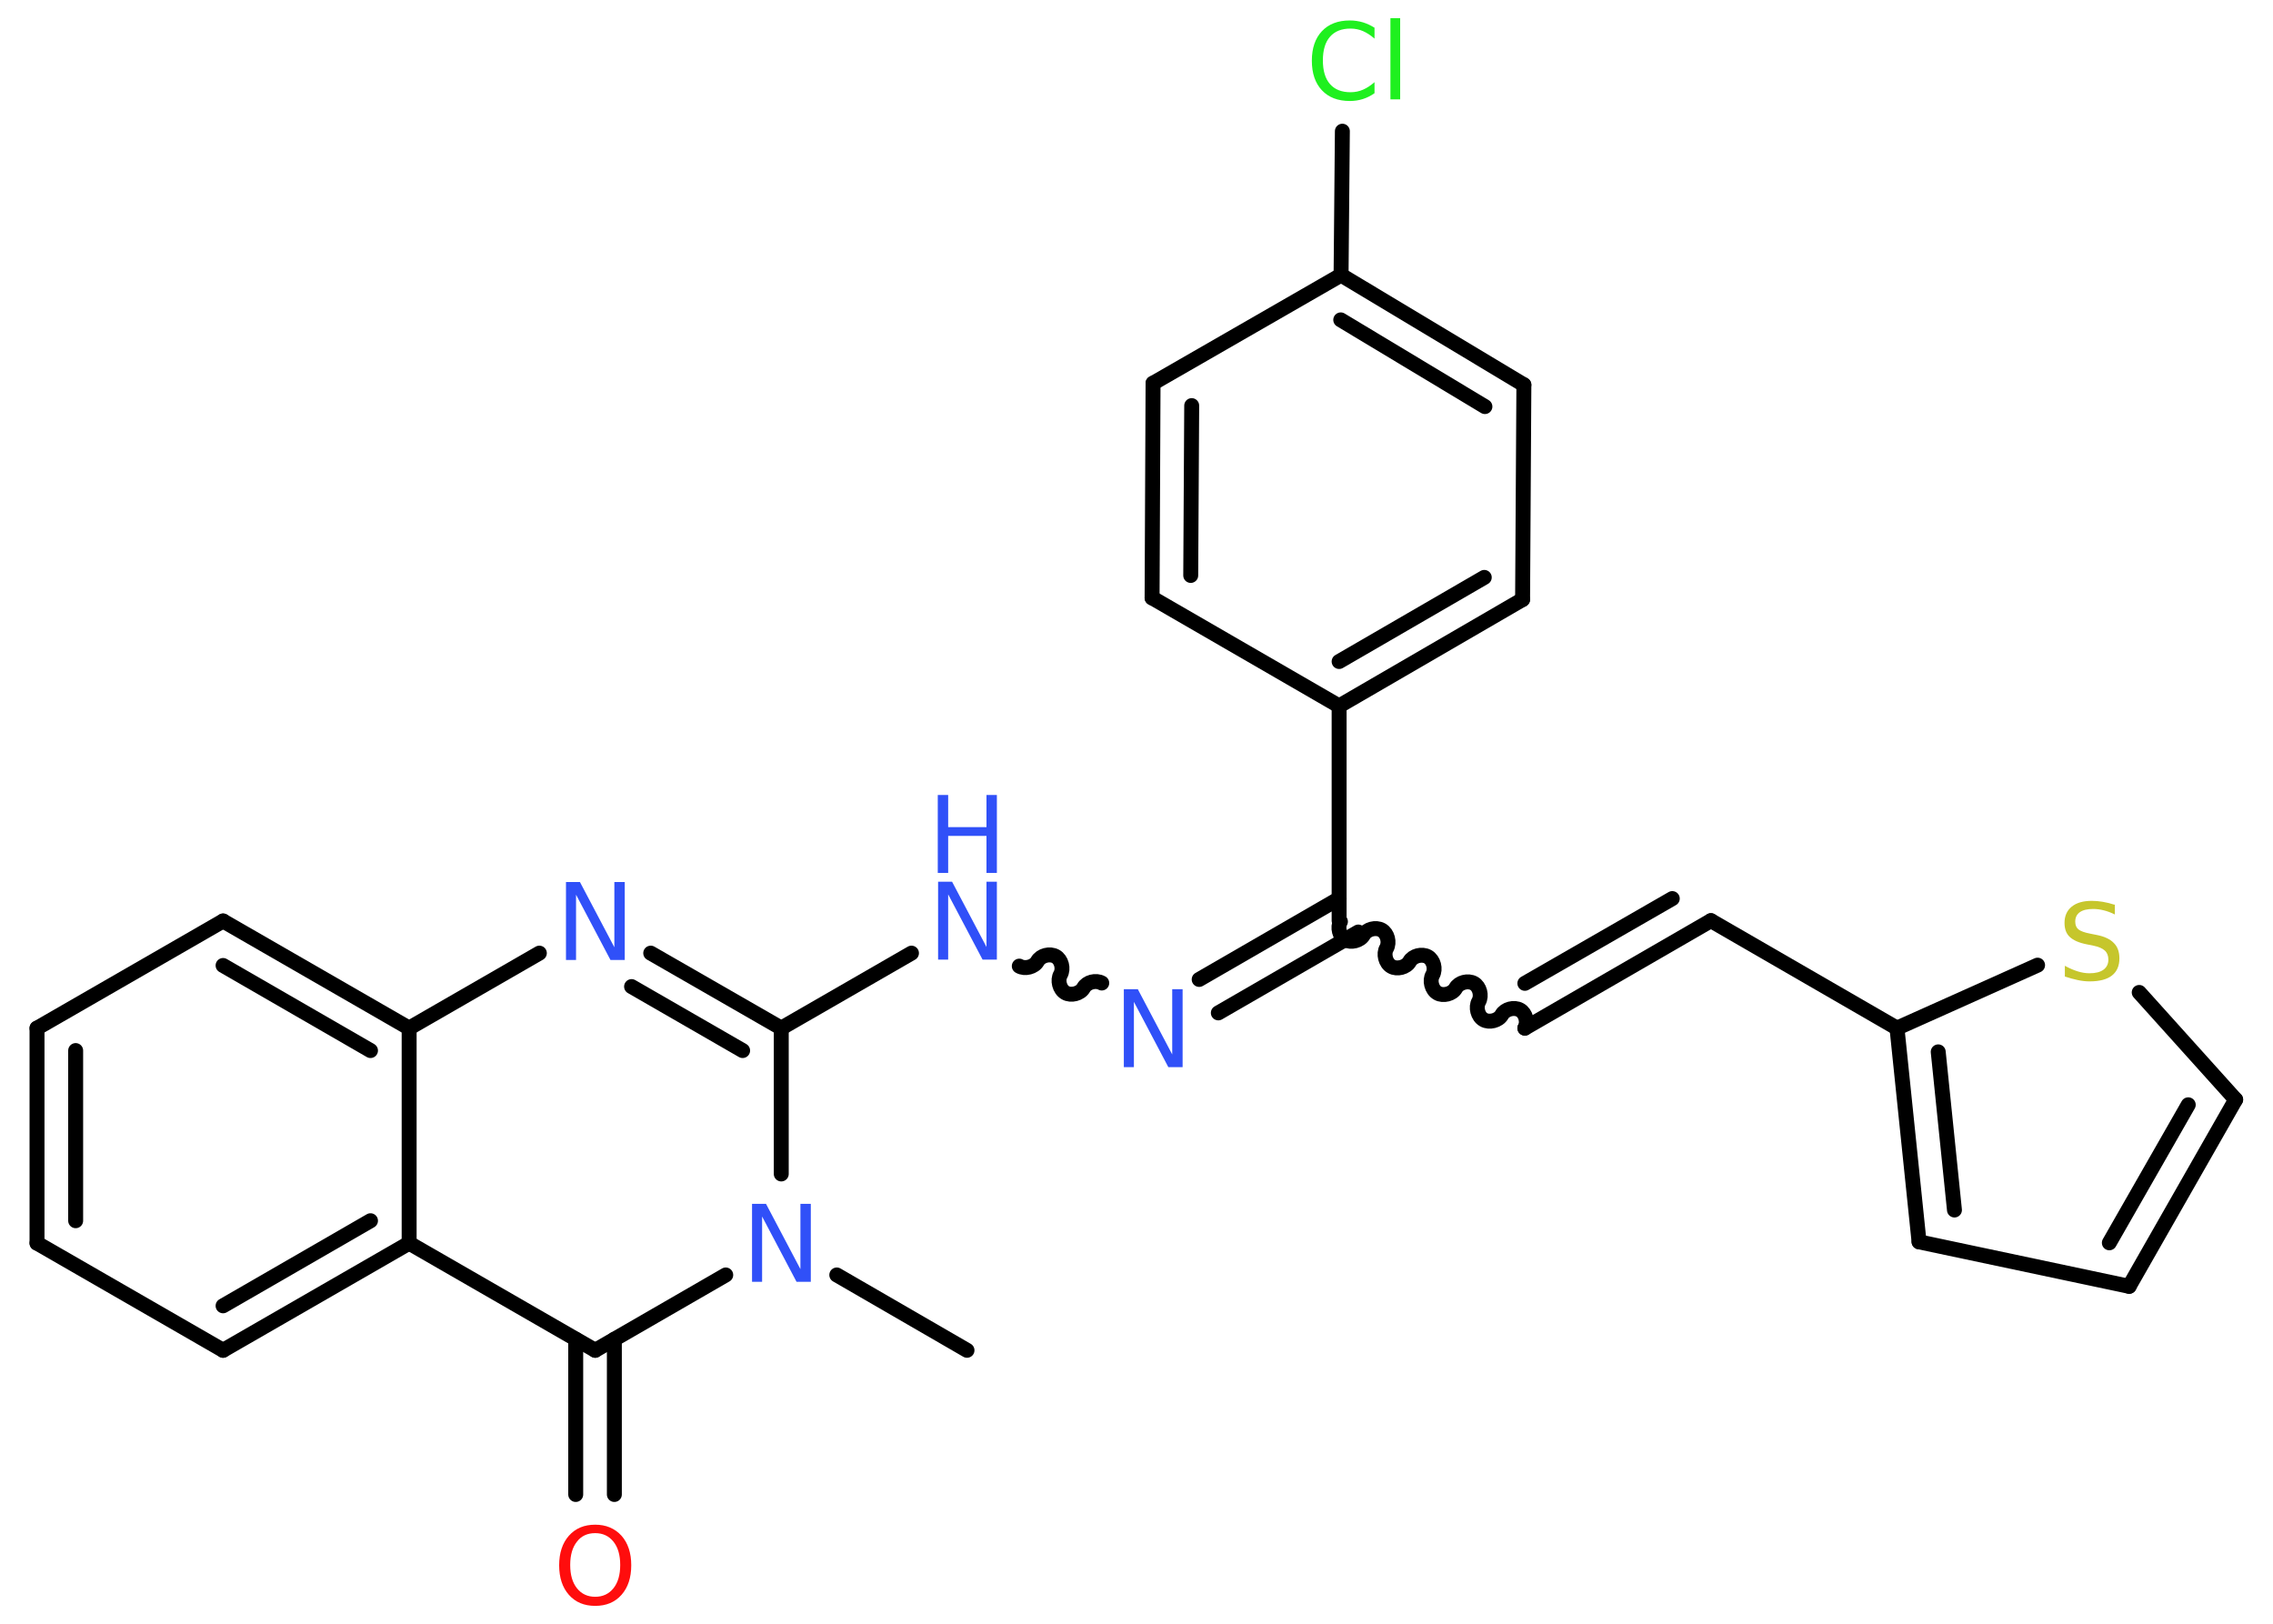 <?xml version='1.0' encoding='UTF-8'?>
<!DOCTYPE svg PUBLIC "-//W3C//DTD SVG 1.1//EN" "http://www.w3.org/Graphics/SVG/1.1/DTD/svg11.dtd">
<svg version='1.2' xmlns='http://www.w3.org/2000/svg' xmlns:xlink='http://www.w3.org/1999/xlink' width='70.0mm' height='50.0mm' viewBox='0 0 70.0 50.0'>
  <desc>Generated by the Chemistry Development Kit (http://github.com/cdk)</desc>
  <g stroke-linecap='round' stroke-linejoin='round' stroke='#000000' stroke-width='.46' fill='#3050F8'>
    <rect x='.0' y='.0' width='70.0' height='50.0' fill='#FFFFFF' stroke='none'/>
    <g id='mol1' class='mol'>
      <line id='mol1bnd1' class='bond' x1='29.78' y1='41.58' x2='25.77' y2='39.26'/>
      <line id='mol1bnd2' class='bond' x1='24.06' y1='36.15' x2='24.06' y2='31.66'/>
      <line id='mol1bnd3' class='bond' x1='24.06' y1='31.66' x2='28.07' y2='29.35'/>
      <path id='mol1bnd4' class='bond' d='M33.93 30.27c-.18 -.1 -.46 -.03 -.56 .15c-.1 .18 -.39 .25 -.56 .15c-.18 -.1 -.25 -.39 -.15 -.56c.1 -.18 .03 -.46 -.15 -.56c-.18 -.1 -.46 -.03 -.56 .15c-.1 .18 -.39 .25 -.56 .15' fill='none' stroke='#000000' stroke-width='.46'/>
      <g id='mol1bnd5' class='bond'>
        <line x1='36.93' y1='30.16' x2='41.24' y2='27.67'/>
        <line x1='37.52' y1='31.19' x2='41.83' y2='28.7'/>
      </g>
      <path id='mol1bnd6' class='bond' d='M46.96 31.66c.1 -.18 .03 -.46 -.15 -.56c-.18 -.1 -.46 -.03 -.56 .15c-.1 .18 -.39 .25 -.56 .15c-.18 -.1 -.25 -.39 -.15 -.56c.1 -.18 .03 -.46 -.15 -.56c-.18 -.1 -.46 -.03 -.56 .15c-.1 .18 -.39 .25 -.56 .15c-.18 -.1 -.25 -.39 -.15 -.56c.1 -.18 .03 -.46 -.15 -.56c-.18 -.1 -.46 -.03 -.56 .15c-.1 .18 -.39 .25 -.56 .15c-.18 -.1 -.25 -.39 -.15 -.56c.1 -.18 .03 -.46 -.15 -.56c-.18 -.1 -.46 -.03 -.56 .15c-.1 .18 -.39 .25 -.56 .15c-.18 -.1 -.25 -.39 -.15 -.56' fill='none' stroke='#000000' stroke-width='.46'/>
      <g id='mol1bnd7' class='bond'>
        <line x1='46.96' y1='31.66' x2='52.69' y2='28.35'/>
        <line x1='46.96' y1='30.28' x2='51.5' y2='27.67'/>
      </g>
      <line id='mol1bnd8' class='bond' x1='52.69' y1='28.35' x2='58.42' y2='31.66'/>
      <g id='mol1bnd9' class='bond'>
        <line x1='58.42' y1='31.66' x2='59.1' y2='38.24'/>
        <line x1='59.69' y1='32.39' x2='60.19' y2='37.26'/>
      </g>
      <line id='mol1bnd10' class='bond' x1='59.1' y1='38.24' x2='65.57' y2='39.61'/>
      <g id='mol1bnd11' class='bond'>
        <line x1='65.57' y1='39.61' x2='68.85' y2='33.86'/>
        <line x1='64.96' y1='38.27' x2='67.39' y2='34.02'/>
      </g>
      <line id='mol1bnd12' class='bond' x1='68.85' y1='33.86' x2='65.88' y2='30.56'/>
      <line id='mol1bnd13' class='bond' x1='58.42' y1='31.66' x2='62.75' y2='29.72'/>
      <line id='mol1bnd14' class='bond' x1='41.24' y1='28.35' x2='41.24' y2='21.74'/>
      <g id='mol1bnd15' class='bond'>
        <line x1='41.24' y1='21.74' x2='46.89' y2='18.46'/>
        <line x1='41.24' y1='20.37' x2='45.71' y2='17.78'/>
      </g>
      <line id='mol1bnd16' class='bond' x1='46.89' y1='18.46' x2='46.93' y2='11.85'/>
      <g id='mol1bnd17' class='bond'>
        <line x1='46.93' y1='11.85' x2='41.3' y2='8.47'/>
        <line x1='45.73' y1='12.52' x2='41.29' y2='9.85'/>
      </g>
      <line id='mol1bnd18' class='bond' x1='41.3' y1='8.47' x2='41.34' y2='4.04'/>
      <line id='mol1bnd19' class='bond' x1='41.3' y1='8.47' x2='35.51' y2='11.8'/>
      <g id='mol1bnd20' class='bond'>
        <line x1='35.51' y1='11.8' x2='35.48' y2='18.41'/>
        <line x1='36.7' y1='12.49' x2='36.67' y2='17.72'/>
      </g>
      <line id='mol1bnd21' class='bond' x1='41.24' y1='21.74' x2='35.48' y2='18.41'/>
      <g id='mol1bnd22' class='bond'>
        <line x1='24.06' y1='31.66' x2='20.04' y2='29.35'/>
        <line x1='22.87' y1='32.35' x2='19.45' y2='30.38'/>
      </g>
      <line id='mol1bnd23' class='bond' x1='16.61' y1='29.35' x2='12.6' y2='31.66'/>
      <g id='mol1bnd24' class='bond'>
        <line x1='12.6' y1='31.66' x2='6.87' y2='28.36'/>
        <line x1='11.41' y1='32.35' x2='6.87' y2='29.73'/>
      </g>
      <line id='mol1bnd25' class='bond' x1='6.87' y1='28.36' x2='1.14' y2='31.66'/>
      <g id='mol1bnd26' class='bond'>
        <line x1='1.14' y1='31.66' x2='1.14' y2='38.28'/>
        <line x1='2.33' y1='32.35' x2='2.33' y2='37.59'/>
      </g>
      <line id='mol1bnd27' class='bond' x1='1.14' y1='38.28' x2='6.87' y2='41.58'/>
      <g id='mol1bnd28' class='bond'>
        <line x1='6.87' y1='41.58' x2='12.6' y2='38.28'/>
        <line x1='6.87' y1='40.21' x2='11.41' y2='37.59'/>
      </g>
      <line id='mol1bnd29' class='bond' x1='12.6' y1='31.66' x2='12.6' y2='38.28'/>
      <line id='mol1bnd30' class='bond' x1='12.6' y1='38.28' x2='18.33' y2='41.58'/>
      <line id='mol1bnd31' class='bond' x1='22.35' y1='39.26' x2='18.33' y2='41.58'/>
      <g id='mol1bnd32' class='bond'>
        <line x1='18.92' y1='41.24' x2='18.92' y2='46.02'/>
        <line x1='17.73' y1='41.24' x2='17.73' y2='46.02'/>
      </g>
      <path id='mol1atm2' class='atom' d='M23.15 37.07h.44l1.06 2.01v-2.01h.32v2.4h-.44l-1.06 -2.01v2.01h-.31v-2.4z' stroke='none'/>
      <g id='mol1atm4' class='atom'>
        <path d='M28.88 27.15h.44l1.06 2.01v-2.01h.32v2.4h-.44l-1.06 -2.01v2.01h-.31v-2.4z' stroke='none'/>
        <path d='M28.88 24.48h.32v.99h1.18v-.99h.32v2.4h-.32v-1.14h-1.18v1.14h-.32v-2.4z' stroke='none'/>
      </g>
      <path id='mol1atm5' class='atom' d='M34.6 30.46h.44l1.06 2.01v-2.01h.32v2.4h-.44l-1.06 -2.01v2.01h-.31v-2.4z' stroke='none'/>
      <path id='mol1atm13' class='atom' d='M65.13 27.84v.32q-.18 -.09 -.35 -.13q-.16 -.04 -.32 -.04q-.27 .0 -.41 .1q-.14 .1 -.14 .29q.0 .16 .1 .24q.1 .08 .36 .13l.2 .04q.36 .07 .53 .25q.17 .17 .17 .47q.0 .35 -.23 .53q-.23 .18 -.69 .18q-.17 .0 -.36 -.04q-.19 -.04 -.4 -.11v-.33q.2 .11 .39 .17q.19 .06 .37 .06q.28 .0 .43 -.11q.15 -.11 .15 -.31q.0 -.18 -.11 -.28q-.11 -.1 -.35 -.15l-.2 -.04q-.36 -.07 -.53 -.23q-.16 -.15 -.16 -.43q.0 -.32 .22 -.5q.22 -.18 .62 -.18q.17 .0 .34 .03q.18 .03 .36 .09z' stroke='none' fill='#C6C62C'/>
      <path id='mol1atm18' class='atom' d='M42.33 .85v.34q-.17 -.15 -.35 -.23q-.18 -.08 -.39 -.08q-.41 .0 -.63 .25q-.22 .25 -.22 .73q.0 .48 .22 .73q.22 .25 .63 .25q.21 .0 .39 -.08q.18 -.08 .35 -.23v.34q-.17 .12 -.36 .18q-.19 .06 -.4 .06q-.55 .0 -.86 -.33q-.31 -.33 -.31 -.91q.0 -.58 .31 -.91q.31 -.33 .86 -.33q.21 .0 .41 .06q.19 .06 .36 .17zM42.82 .56h.3v2.5h-.3v-2.5z' stroke='none' fill='#1FF01F'/>
      <path id='mol1atm21' class='atom' d='M17.42 27.16h.44l1.06 2.01v-2.01h.32v2.4h-.44l-1.06 -2.01v2.01h-.31v-2.4z' stroke='none'/>
      <path id='mol1atm29' class='atom' d='M18.33 47.21q-.36 .0 -.56 .26q-.21 .26 -.21 .72q.0 .46 .21 .72q.21 .26 .56 .26q.35 .0 .56 -.26q.21 -.26 .21 -.72q.0 -.46 -.21 -.72q-.21 -.26 -.56 -.26zM18.33 46.95q.5 .0 .81 .34q.3 .34 .3 .91q.0 .57 -.3 .91q-.3 .34 -.81 .34q-.51 .0 -.81 -.34q-.3 -.34 -.3 -.91q.0 -.57 .3 -.91q.3 -.34 .81 -.34z' stroke='none' fill='#FF0D0D'/>
    </g>
  </g>
</svg>
